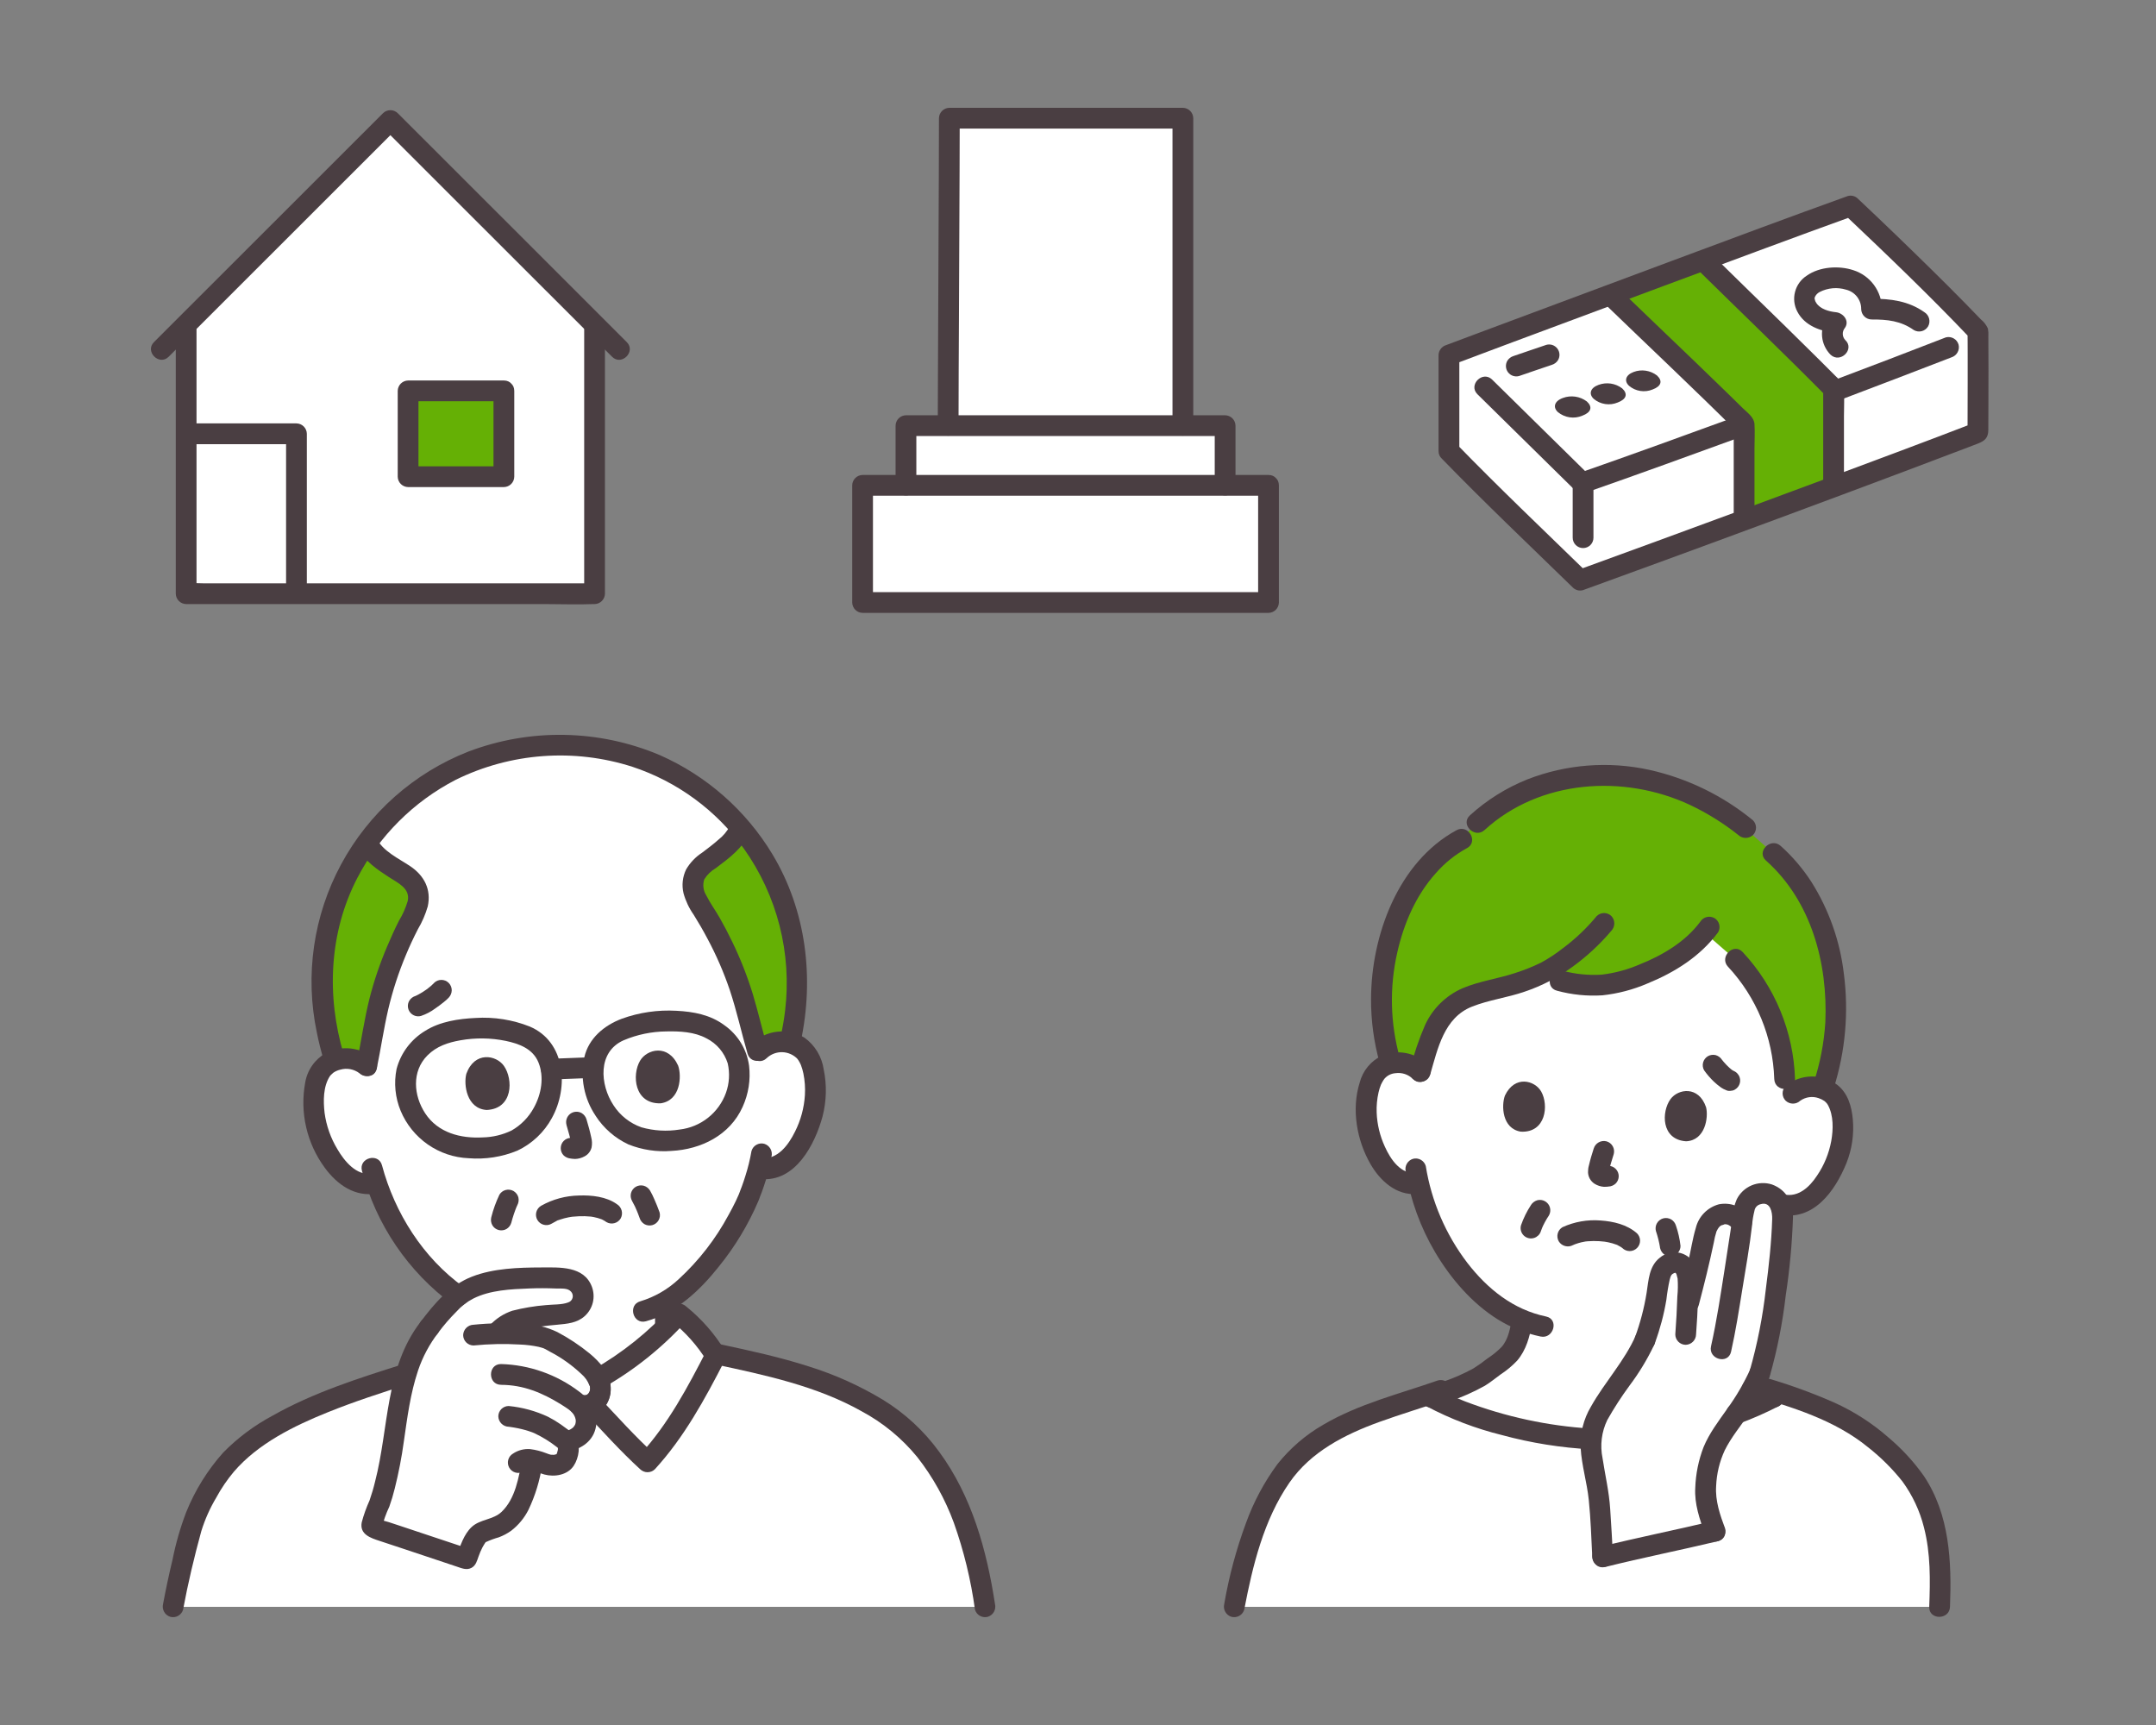 <svg width="100" height="80" viewBox="0 0 100 80" fill="none" xmlns="http://www.w3.org/2000/svg">
<rect x="0" y="0" width="100" height="80" fill="#808080" stroke="none"/>
<mask id="mask0_1592_29184" style="mask-type:alpha" maskUnits="userSpaceOnUse" x="0" y="0" width="100" height="80">
<rect width="100" height="80" fill="#D9D9D9"/>
</mask>
<g mask="url(#mask0_1592_29184)">
<path d="M45.688 74.52C45.397 72.607 44.956 70.729 44.041 69C43.619 68.196 43.099 67.448 42.494 66.771C41.875 66.107 41.152 65.549 40.353 65.119C38.189 63.86 35.647 63.316 33.228 62.796C32.343 64.52 31.41 66.308 30.033 67.799C29.361 67.19 27.197 64.877 27.112 64.779C27.002 64.651 26.985 64.326 27.172 64.236L26.305 64.266C26.498 64.343 26.504 64.669 26.403 64.804C26.325 64.908 24.328 67.365 23.7 68.02C22.238 66.644 21.189 64.946 20.195 63.305C15.877 64.629 13.76 65.403 11.817 66.743C10.467 67.673 9.652 68.894 8.942 70.646C8.543 72.076 8.252 73.329 8.031 74.52" fill="white"/>
<path d="M30.032 67.799C31.392 66.327 32.318 64.565 33.193 62.862C32.741 62.125 32.164 61.472 31.488 60.934C30.265 62.29 28.801 63.41 27.171 64.235C26.985 64.325 27.001 64.65 27.111 64.778C27.196 64.876 29.36 67.189 30.032 67.799Z" fill="white"/>
<path d="M36.463 42.223C37.062 44.163 37.134 46.228 36.671 48.205L36.637 48.359C36.804 48.394 36.962 48.463 37.101 48.561C37.24 48.659 37.358 48.784 37.447 48.929C37.877 49.612 37.909 50.901 37.669 51.708C37.499 52.28 37.219 53.155 36.486 53.803C36.324 53.948 36.135 54.058 35.928 54.126C35.722 54.194 35.505 54.218 35.289 54.198L35.172 54.183C35.073 54.572 34.948 54.955 34.799 55.328C34.525 56.17 32.953 59.132 30.865 60.368C30.865 60.388 30.865 60.401 30.865 60.401V61.58C29.78 62.653 28.534 63.549 27.171 64.234L26.304 64.265C24.62 63.555 23.082 62.54 21.767 61.272C21.767 61.272 21.767 60.863 21.767 60.428C20.979 59.948 20.268 59.35 19.661 58.655C18.675 57.553 17.925 56.262 17.458 54.861C17.231 54.918 16.994 54.922 16.765 54.874C16.536 54.826 16.321 54.727 16.136 54.583C15.356 53.993 15.008 53.142 14.795 52.586C14.494 51.799 14.427 50.512 14.803 49.799C14.953 49.507 15.211 49.286 15.523 49.183L15.474 49.02C15.13 47.913 14.95 46.762 14.939 45.603C14.921 43.929 15.288 42.273 16.012 40.764C16.736 39.255 17.798 37.933 19.116 36.9C20.944 35.446 23.198 34.631 25.533 34.578C27.865 34.451 30.175 35.091 32.109 36.399C34.183 37.786 35.72 39.842 36.463 42.223Z" fill="white"/>
<path d="M83.163 50.706C83.301 50.593 83.461 50.508 83.632 50.456C83.803 50.404 83.983 50.387 84.161 50.405C84.388 50.411 84.61 50.478 84.802 50.6C84.994 50.722 85.149 50.893 85.251 51.096C85.595 51.782 85.508 53.004 85.207 53.745C84.994 54.27 84.648 55.073 83.895 55.618C83.729 55.741 83.54 55.827 83.339 55.873C83.138 55.919 82.93 55.922 82.727 55.883L82.618 55.858C82.489 56.217 82.336 56.568 82.16 56.907C81.871 57.57 80.531 59.629 78.832 60.815C78.834 61.159 78.829 61.354 78.866 61.86C78.873 62.134 78.919 62.405 79.003 62.665C79.119 63 79.323 63.297 79.594 63.525C80.195 64.008 80.812 64.239 81.572 64.525L82.266 64.798C79.819 66.026 77.129 66.692 74.391 66.746C71.743 66.757 68.269 65.844 66.408 64.804L67.119 64.525C67.879 64.24 68.496 64.007 69.095 63.524C69.411 63.308 69.709 63.069 69.988 62.808C70.363 62.389 70.492 61.858 70.6 61.226C69.43 60.755 68.442 59.892 67.535 58.669C66.704 57.538 66.113 56.248 65.799 54.88C65.579 54.913 65.355 54.896 65.142 54.829C64.93 54.763 64.736 54.649 64.574 54.496C63.89 53.867 63.639 53.03 63.489 52.483C63.276 51.712 63.331 50.489 63.752 49.847C63.877 49.657 64.051 49.505 64.256 49.407C64.461 49.308 64.689 49.267 64.916 49.287C65.095 49.29 65.271 49.328 65.436 49.399C65.6 49.47 65.748 49.573 65.872 49.702C65.872 49.702 64.852 41.306 74.421 41.306C83.991 41.306 83.163 50.706 83.163 50.706Z" fill="white"/>
<path d="M67.205 20.918C67.205 19.715 67.205 18.064 67.205 16.468C67.205 16.468 81.396 11.2 85.835 9.555C87.801 11.483 90.079 13.708 91.741 15.366C91.741 16.522 91.741 19.126 91.741 20.056C87.257 21.784 78.058 25.174 73.293 26.903C71.373 25.034 67.366 21.083 67.205 20.918Z" fill="white"/>
<path d="M58.835 22.508V27.942H40.008V22.508H58.835Z" fill="white"/>
<path d="M56.826 19.739V22.508H42.023V19.739H56.826Z" fill="white"/>
<path d="M54.865 5.481V19.739H43.978C43.978 18.196 44.033 7.554 44.033 5.481H54.865Z" fill="white"/>
<path d="M89.964 74.52C89.981 74.109 89.99 73.702 89.999 73.305C89.996 70.132 88.947 68.487 87.549 67.287C86.252 66.011 84.673 65.281 82.602 64.619C80.071 65.963 77.259 66.692 74.394 66.747C71.649 66.758 68.02 65.777 66.216 64.692C63.529 65.587 60.902 66.243 59.325 68.617C58.726 69.588 58.252 70.629 57.912 71.717C57.661 72.623 57.433 73.543 57.248 74.52L89.964 74.52Z" fill="white"/>
<path d="M8.637 22.684V15.053L18.108 5.588L27.579 15.053V27.534H8.637V22.684Z" fill="white"/>
<path d="M82.572 55.847C82.493 55.696 82.375 55.569 82.229 55.481C82.083 55.392 81.916 55.345 81.746 55.344C81.128 55.404 80.943 55.803 80.872 56.177C80.844 56.324 80.812 56.547 80.792 56.726L80.779 56.71C80.686 56.58 80.562 56.475 80.419 56.404C80.275 56.332 80.117 56.297 79.957 56.301C79.489 56.344 79.186 56.697 79.075 57.252C78.906 58.103 78.561 59.53 78.262 60.644C78.279 60.259 78.289 59.9 78.3 59.466C78.304 59.272 78.268 59.078 78.195 58.898C78.163 58.816 78.112 58.743 78.046 58.684C77.98 58.625 77.901 58.583 77.816 58.56C77.673 58.54 77.528 58.564 77.4 58.627C77.271 58.691 77.164 58.792 77.094 58.917C76.978 59.183 76.907 59.466 76.885 59.755C76.781 60.573 76.585 61.376 76.299 62.15C75.721 63.514 74.05 65.257 73.842 66.368C73.725 66.987 73.827 67.49 73.909 68.038C73.993 68.591 74.168 69.19 74.195 69.886C74.255 70.802 74.297 71.47 74.337 72.206C76.079 71.825 77.818 71.427 79.553 71.011C79.268 70.256 79.06 69.509 79.114 69.006C79.124 68.002 79.458 67.028 80.067 66.229C80.286 65.924 80.486 65.648 80.672 65.377C80.914 65.032 81.135 64.672 81.334 64.301C81.435 64.111 81.528 63.913 81.619 63.699C82.218 61.756 82.584 58.437 82.669 56.705C82.711 56.416 82.677 56.12 82.572 55.847Z" fill="white"/>
<path d="M18.872 63.596C19.085 62.858 19.438 62.167 19.912 61.561C20.291 61.037 20.728 60.556 21.214 60.129C21.547 59.833 22.244 59.505 23.129 59.394C24.164 59.258 25.211 59.227 26.253 59.301C26.468 59.31 26.671 59.402 26.821 59.557C26.97 59.712 27.054 59.918 27.055 60.133C27.044 60.321 26.97 60.498 26.843 60.637C26.717 60.776 26.547 60.867 26.361 60.895C25.886 60.969 25.23 60.99 24.441 61.133C23.538 61.297 23.512 61.381 23.067 61.795L23.026 61.857C23.913 61.839 24.97 61.89 25.438 62.104C25.615 62.184 26.256 62.557 26.415 62.667C27.163 63.184 27.553 63.561 27.786 64.044C27.876 64.311 27.86 64.603 27.74 64.858C27.648 65.046 27.337 65.291 26.847 65.138C26.984 65.262 27.086 65.421 27.14 65.599C27.195 65.776 27.2 65.965 27.156 66.145C27.096 66.34 26.977 66.511 26.815 66.635C26.654 66.758 26.457 66.829 26.253 66.836C26.452 67.024 26.343 67.526 26.189 67.743C26.027 67.97 25.568 67.988 25.326 67.902C25.124 67.82 24.915 67.754 24.702 67.704C24.689 67.774 24.682 67.813 24.682 67.813C24.635 68.059 24.538 68.629 24.46 68.867C24.237 69.559 23.918 70.326 23.285 70.698C22.969 70.844 22.646 70.974 22.317 71.087C22.043 71.215 21.8 71.842 21.655 72.281C21.654 72.284 21.653 72.286 21.651 72.288C21.649 72.289 21.648 72.291 21.645 72.292C21.643 72.293 21.641 72.294 21.639 72.294C21.636 72.294 21.634 72.293 21.632 72.293C20.257 71.841 18.647 71.29 17.358 70.875C17.337 70.868 17.318 70.857 17.301 70.843C17.284 70.829 17.271 70.811 17.261 70.791C17.251 70.771 17.246 70.75 17.244 70.728C17.243 70.706 17.246 70.683 17.254 70.663C17.465 70.069 17.603 69.749 17.734 69.355C17.917 68.697 18.065 68.03 18.177 67.356C18.437 65.592 18.517 64.898 18.749 64.014C18.788 63.867 18.83 63.728 18.872 63.596Z" fill="white"/>
<path d="M81.886 46.478C81.517 45.753 81.045 45.085 80.487 44.493L79.067 43.256C78.184 44.301 76.861 44.971 75.653 45.381C74.078 45.916 73.039 45.713 71.391 45.213C71 45.385 70.587 45.529 70.229 45.646C69.424 45.908 68.507 45.996 67.76 46.393C67.154 46.748 66.686 47.297 66.434 47.952C66.268 48.341 65.986 49.305 65.872 49.7C65.748 49.571 65.6 49.468 65.435 49.397C65.271 49.326 65.095 49.288 64.916 49.286C64.778 49.282 64.64 49.295 64.505 49.325C64.186 48.229 64.044 47.088 64.085 45.947C64.292 42.301 65.986 39.89 67.802 38.916C69.507 36.815 72.396 35.687 75.357 36.008C77.222 36.206 79 36.904 80.5 38.03L82.248 39.57C83.953 41.072 85.207 43.621 85.152 47.104C85.126 48.255 84.92 49.396 84.541 50.484C84.418 50.443 84.29 50.417 84.16 50.406C83.982 50.388 83.802 50.405 83.631 50.457C83.46 50.508 83.3 50.593 83.162 50.707L82.805 51.012L82.772 50.042C82.742 48.804 82.439 47.587 81.886 46.478Z" fill="#65B005"/>
<path d="M79.274 12.354L79.021 12.105C77.614 12.628 76.152 13.168 74.717 13.698C76.775 15.687 78.936 17.72 80.896 19.668V24.118C82.279 23.608 83.686 23.086 85.045 22.581V18.032C83.214 16.18 81.204 14.25 79.274 12.354Z" fill="#65B005"/>
<path d="M23.375 18.128H18.932V22.108H23.375V18.128Z" fill="#65B005"/>
<path d="M16.662 49.211C16.443 49.117 16.204 49.077 15.966 49.095C15.816 49.104 15.667 49.134 15.524 49.182C15.149 48.025 14.953 46.818 14.94 45.602C14.913 43.258 15.645 40.967 17.028 39.072C17.285 39.721 18.346 40.278 18.874 40.647C19.592 41.15 19.498 41.856 19.133 42.534C18.552 43.614 18.086 44.751 17.739 45.927C17.4 47.079 17.253 48.266 17.009 49.431C16.906 49.34 16.789 49.266 16.662 49.211Z" fill="#65B005"/>
<path d="M35.446 48.546C35.336 48.617 35.238 48.705 35.154 48.805C34.81 47.642 34.572 46.444 34.136 45.299C33.701 44.153 33.148 43.055 32.486 42.023C32.07 41.374 31.922 40.678 32.6 40.121C33.115 39.699 34.181 39.033 34.338 38.343C35.649 39.849 36.708 41.935 36.937 44.758C37.027 45.967 36.927 47.182 36.64 48.36C36.507 48.33 36.37 48.315 36.234 48.317C35.955 48.317 35.681 48.397 35.446 48.546Z" fill="#65B005"/>
<path d="M72.486 18.458C72.088 18.604 72.019 18.893 72.261 19.114C72.416 19.241 72.603 19.324 72.802 19.354C73 19.383 73.203 19.358 73.388 19.28C73.806 19.124 73.878 18.872 73.601 18.618C73.444 18.5 73.259 18.423 73.064 18.395C72.869 18.367 72.67 18.388 72.486 18.458Z" fill="#4A3E42"/>
<path d="M74.141 17.85C73.75 17.993 73.683 18.28 73.922 18.499C74.074 18.626 74.258 18.709 74.453 18.738C74.649 18.768 74.849 18.743 75.031 18.667C75.443 18.514 75.513 18.264 75.24 18.012C75.085 17.894 74.904 17.818 74.712 17.789C74.519 17.761 74.323 17.782 74.141 17.85Z" fill="#4A3E42"/>
<path d="M75.774 17.25C75.389 17.392 75.323 17.676 75.559 17.893C75.708 18.019 75.889 18.102 76.082 18.131C76.275 18.161 76.472 18.137 76.652 18.063C77.057 17.912 77.126 17.665 76.856 17.414C76.704 17.297 76.525 17.221 76.336 17.192C76.147 17.163 75.953 17.183 75.774 17.25Z" fill="#4A3E42"/>
<path d="M85.588 15.771C85.516 15.695 85.474 15.595 85.472 15.491C85.469 15.386 85.505 15.284 85.573 15.204C85.799 14.873 85.487 14.514 85.157 14.48C84.836 14.447 84.427 14.337 84.242 14.048C84.225 14.022 84.209 13.994 84.196 13.966C84.19 13.952 84.161 13.828 84.166 13.871C84.162 13.837 84.167 13.803 84.179 13.772C84.224 13.675 84.3 13.595 84.394 13.545C84.776 13.348 85.219 13.309 85.629 13.435C85.83 13.485 86.008 13.601 86.135 13.764C86.261 13.928 86.329 14.129 86.326 14.336C86.329 14.463 86.38 14.584 86.47 14.674C86.56 14.764 86.681 14.815 86.808 14.817C87.535 14.813 88.163 14.878 88.771 15.309C88.882 15.373 89.013 15.39 89.136 15.358C89.259 15.325 89.365 15.246 89.43 15.136C89.492 15.026 89.508 14.895 89.476 14.773C89.444 14.65 89.365 14.544 89.257 14.478C88.52 13.957 87.689 13.85 86.808 13.855L87.29 14.336C87.288 13.933 87.158 13.54 86.918 13.215C86.679 12.89 86.342 12.65 85.957 12.529C85.285 12.307 84.393 12.367 83.805 12.782C83.535 12.955 83.34 13.222 83.259 13.532C83.177 13.841 83.215 14.17 83.365 14.453C83.708 15.116 84.461 15.37 85.157 15.443L84.741 14.718C84.564 14.982 84.483 15.299 84.513 15.615C84.544 15.931 84.683 16.227 84.907 16.452C85.361 16.873 86.043 16.194 85.588 15.771Z" fill="#4A3E42"/>
<path d="M71.723 15.993C71.216 16.168 70.707 16.334 70.201 16.511C70.082 16.547 69.979 16.626 69.913 16.732C69.865 16.814 69.843 16.91 69.849 17.005C69.855 17.101 69.889 17.192 69.948 17.268C70.006 17.344 70.086 17.401 70.176 17.431C70.267 17.461 70.365 17.464 70.457 17.439C70.963 17.26 71.472 17.095 71.979 16.92C72.098 16.884 72.201 16.806 72.266 16.7C72.315 16.617 72.337 16.522 72.331 16.426C72.325 16.331 72.291 16.239 72.232 16.163C72.174 16.088 72.094 16.031 72.004 16C71.913 15.97 71.815 15.967 71.723 15.993Z" fill="#4A3E42"/>
<path d="M68.528 18.285L73.051 22.735C73.111 22.795 73.186 22.838 73.268 22.86C73.351 22.882 73.437 22.881 73.519 22.858C75.972 22.001 78.414 21.114 80.854 20.224C80.976 20.187 81.078 20.105 81.141 19.995C81.204 19.885 81.221 19.755 81.191 19.632C81.156 19.509 81.074 19.406 80.963 19.343C80.853 19.28 80.722 19.263 80.598 19.296C78.158 20.186 75.716 21.073 73.263 21.93L73.732 22.054L69.209 17.605C68.768 17.17 68.086 17.85 68.528 18.285Z" fill="#4A3E42"/>
<path d="M78.72 12.484C80.715 14.447 82.736 16.382 84.704 18.372L84.564 18.031V22.542C84.564 23.161 85.527 23.162 85.527 22.542V19.291C85.527 18.876 85.551 18.453 85.527 18.038C85.511 17.764 85.302 17.607 85.123 17.426C84.856 17.158 84.589 16.891 84.32 16.624C83.831 16.138 83.34 15.654 82.846 15.171C81.699 14.048 80.546 12.93 79.401 11.803C78.959 11.368 78.277 12.048 78.72 12.483V12.484Z" fill="#4A3E42"/>
<path d="M74.425 14.087C76.468 16.06 78.538 18.006 80.554 20.008L80.414 19.667V24.044C80.414 24.663 81.377 24.664 81.377 24.044V20.817C81.377 20.436 81.4 20.048 81.377 19.669C81.357 19.348 81.047 19.14 80.835 18.931C80.576 18.675 80.315 18.42 80.054 18.166C79.558 17.682 79.06 17.2 78.56 16.721C77.409 15.615 76.254 14.515 75.106 13.406C74.66 12.975 73.978 13.655 74.425 14.087H74.425Z" fill="#4A3E42"/>
<path d="M90.251 15.647C88.516 16.322 86.777 16.986 85.034 17.642C84.913 17.678 84.811 17.76 84.748 17.871C84.686 17.981 84.668 18.111 84.698 18.234C84.733 18.356 84.814 18.46 84.925 18.523C85.036 18.586 85.167 18.602 85.29 18.57C87.032 17.911 88.771 17.246 90.507 16.575C90.628 16.538 90.73 16.456 90.793 16.346C90.856 16.236 90.874 16.106 90.843 15.983C90.808 15.86 90.727 15.756 90.616 15.694C90.505 15.631 90.374 15.614 90.251 15.647Z" fill="#4A3E42"/>
<path d="M67.687 20.917C67.687 19.433 67.687 17.95 67.687 16.467L67.333 16.931C69.015 16.293 70.702 15.67 72.388 15.041C75.546 13.862 78.707 12.687 81.869 11.516C83.232 11.013 84.595 10.51 85.962 10.018L85.494 9.894C87.5 11.792 89.497 13.704 91.4 15.706L91.276 15.493C91.248 15.426 91.265 15.383 91.26 15.483C91.258 15.524 91.26 15.567 91.261 15.608C91.261 15.689 91.262 15.77 91.263 15.851C91.264 16.044 91.265 16.238 91.265 16.431C91.267 16.879 91.267 17.328 91.265 17.776C91.266 18.536 91.263 19.297 91.259 20.057L91.324 19.814V19.816L91.612 19.595C89.337 20.471 87.053 21.323 84.768 22.173C82.129 23.155 79.487 24.131 76.843 25.099C75.617 25.548 74.39 25.996 73.163 26.442L73.631 26.566C71.592 24.581 69.527 22.62 67.545 20.579C67.113 20.133 66.432 20.814 66.864 21.259C68.846 23.301 70.911 25.262 72.95 27.246C73.01 27.307 73.085 27.35 73.168 27.372C73.25 27.394 73.337 27.393 73.419 27.37C77.442 25.91 81.46 24.431 85.47 22.935C87.365 22.229 89.256 21.517 91.145 20.799L91.728 20.576C92.062 20.447 92.22 20.307 92.222 19.936C92.225 19.504 92.226 19.072 92.227 18.64C92.23 17.63 92.232 16.619 92.224 15.608C92.233 15.485 92.226 15.36 92.204 15.238C92.13 15.071 92.016 14.923 91.873 14.809C91.635 14.561 91.396 14.314 91.155 14.069C90.632 13.537 90.105 13.01 89.572 12.487C88.451 11.384 87.319 10.293 86.174 9.215C86.114 9.154 86.039 9.111 85.957 9.089C85.874 9.067 85.788 9.068 85.706 9.091C82.959 10.078 80.225 11.101 77.49 12.118C74.621 13.185 71.753 14.254 68.887 15.326C68.283 15.552 67.679 15.776 67.076 16.004C66.976 16.035 66.888 16.096 66.825 16.179C66.761 16.262 66.725 16.364 66.723 16.468C66.723 17.952 66.723 19.435 66.723 20.918C66.724 21.536 67.687 21.537 67.687 20.917Z" fill="#4A3E42"/>
<path d="M72.945 22.491V24.937C72.945 25.065 72.996 25.187 73.086 25.277C73.177 25.367 73.299 25.418 73.427 25.418C73.555 25.418 73.677 25.367 73.767 25.277C73.858 25.187 73.908 25.065 73.908 24.937V22.491C73.908 22.363 73.858 22.241 73.767 22.151C73.677 22.061 73.555 22.01 73.427 22.01C73.299 22.01 73.177 22.061 73.086 22.151C72.996 22.241 72.945 22.363 72.945 22.491Z" fill="#4A3E42"/>
<path d="M44.459 19.74C44.459 18.102 44.471 16.463 44.478 14.825C44.488 12.516 44.498 10.206 44.508 7.897C44.51 7.092 44.513 6.286 44.514 5.481L44.033 5.962H54.864L54.383 5.481V19.74C54.383 20.359 55.346 20.36 55.346 19.74V5.481C55.344 5.354 55.292 5.233 55.203 5.143C55.113 5.053 54.991 5.002 54.864 5H44.033C43.906 5.002 43.784 5.053 43.694 5.143C43.604 5.233 43.553 5.354 43.551 5.481C43.551 7.246 43.54 9.01 43.533 10.774C43.523 13.048 43.513 15.322 43.503 17.597C43.5 18.311 43.496 19.026 43.496 19.74C43.496 20.36 44.459 20.361 44.459 19.74V19.74Z" fill="#4A3E42"/>
<path d="M42.502 22.509V19.74L42.021 20.221H56.824L56.342 19.74V22.509C56.342 23.128 57.305 23.13 57.305 22.509V19.74C57.303 19.613 57.252 19.492 57.162 19.402C57.072 19.312 56.951 19.261 56.824 19.259H42.021C41.893 19.261 41.772 19.312 41.682 19.402C41.592 19.492 41.541 19.613 41.539 19.74V22.509C41.539 23.128 42.502 23.13 42.502 22.509Z" fill="#4A3E42"/>
<path d="M58.837 22.027H40.009C39.882 22.029 39.76 22.08 39.67 22.17C39.58 22.26 39.529 22.381 39.527 22.509V27.942C39.529 28.069 39.581 28.19 39.67 28.28C39.76 28.37 39.882 28.421 40.009 28.423H58.837C58.964 28.421 59.085 28.37 59.175 28.28C59.265 28.19 59.316 28.069 59.318 27.942V22.509C59.318 21.889 58.355 21.888 58.355 22.509V27.942L58.837 27.461H40.009L40.49 27.942V22.509L40.009 22.99H58.837C59.456 22.99 59.458 22.027 58.837 22.027Z" fill="#4A3E42"/>
<path d="M8.153 15.281V27.533C8.155 27.66 8.206 27.782 8.296 27.872C8.386 27.962 8.507 28.013 8.634 28.015H25.238C26.004 28.015 26.777 28.045 27.543 28.015C27.555 28.015 27.566 28.015 27.577 28.015C27.704 28.013 27.826 27.962 27.916 27.872C28.006 27.782 28.057 27.66 28.059 27.533V15.281C28.059 14.662 27.096 14.661 27.096 15.281V27.533L27.577 27.052H9.407C9.165 27.052 8.91 27.029 8.668 27.052C8.657 27.052 8.645 27.052 8.634 27.052L9.115 27.533V15.281C9.115 14.662 8.152 14.661 8.152 15.281H8.153Z" fill="#4A3E42"/>
<path d="M70.135 61.097C70.053 61.57 69.972 62.098 69.647 62.468C69.454 62.664 69.24 62.838 69.009 62.989C68.79 63.162 68.563 63.323 68.327 63.471C67.893 63.706 67.441 63.906 66.974 64.067C66.848 64.116 66.723 64.166 66.598 64.215L66.391 64.295C66.297 64.333 66.214 64.322 66.406 64.322C65.787 64.322 65.786 65.284 66.406 65.284C66.55 65.267 66.688 65.224 66.816 65.157C66.956 65.102 67.096 65.046 67.237 64.992C67.802 64.8 68.348 64.558 68.87 64.268C69.129 64.11 69.361 63.917 69.606 63.739C69.885 63.557 70.141 63.343 70.37 63.101C70.793 62.604 70.956 61.982 71.065 61.352C71.095 61.229 71.077 61.099 71.015 60.989C70.952 60.879 70.85 60.797 70.728 60.76C70.605 60.727 70.474 60.744 70.364 60.807C70.253 60.87 70.171 60.974 70.136 61.096L70.135 61.097Z" fill="#4A3E42"/>
<path d="M81.143 64.876C81.441 64.986 81.737 65.104 82.033 65.221C82.106 65.256 82.185 65.276 82.266 65.278C82.393 65.277 82.515 65.227 82.607 65.138C82.674 65.071 82.72 64.985 82.739 64.891C82.758 64.798 82.748 64.701 82.712 64.613C82.675 64.525 82.613 64.45 82.534 64.397C82.454 64.344 82.361 64.316 82.266 64.316H82.264L82.392 64.333L81.721 64.069C81.615 64.027 81.506 63.989 81.399 63.949C81.337 63.932 81.272 63.927 81.208 63.936C81.144 63.944 81.083 63.965 81.028 63.997C80.917 64.062 80.837 64.167 80.805 64.29C80.772 64.414 80.79 64.545 80.855 64.655C80.923 64.76 81.024 64.838 81.143 64.876V64.876Z" fill="#4A3E42"/>
<path d="M66.214 49.361C65.939 49.092 65.592 48.91 65.214 48.839C64.836 48.767 64.446 48.809 64.092 48.96C63.84 49.08 63.617 49.255 63.439 49.471C63.262 49.687 63.134 49.939 63.065 50.21C62.676 51.443 62.929 52.886 63.57 53.993C64.014 54.762 64.759 55.444 65.706 55.374C65.832 55.371 65.953 55.319 66.043 55.23C66.132 55.14 66.184 55.02 66.187 54.893C66.186 54.766 66.135 54.644 66.045 54.554C65.955 54.464 65.833 54.413 65.706 54.412C64.971 54.466 64.504 53.78 64.234 53.182C64.004 52.684 63.874 52.146 63.853 51.598C63.841 51.285 63.87 50.972 63.939 50.667C63.966 50.543 64.004 50.421 64.052 50.303C64.087 50.23 64.126 50.158 64.17 50.089C64.181 50.071 64.251 49.987 64.181 50.069C64.245 49.983 64.327 49.912 64.421 49.86C64.515 49.809 64.619 49.778 64.726 49.771C64.872 49.75 65.021 49.764 65.161 49.81C65.302 49.857 65.429 49.936 65.534 50.04C65.971 50.481 66.652 49.8 66.215 49.36L66.214 49.361Z" fill="#4A3E42"/>
<path d="M83.502 51.046C83.624 50.961 83.764 50.906 83.911 50.885C84.058 50.864 84.207 50.879 84.348 50.927C84.446 50.959 84.539 51.005 84.624 51.064C84.669 51.101 84.709 51.143 84.746 51.188C84.768 51.214 84.766 51.211 84.739 51.178C84.754 51.2 84.769 51.223 84.783 51.246C85.05 51.732 85.033 52.382 84.938 52.914C84.832 53.49 84.608 54.038 84.278 54.522C83.933 55.047 83.416 55.537 82.746 55.395C82.623 55.364 82.493 55.382 82.383 55.445C82.273 55.507 82.191 55.61 82.154 55.73L82.132 55.791C82.099 55.914 82.116 56.045 82.179 56.155C82.242 56.266 82.345 56.348 82.468 56.383C82.591 56.414 82.721 56.396 82.832 56.334C82.942 56.271 83.024 56.168 83.06 56.047L83.082 55.986L82.49 56.322C84.098 56.666 85.103 55.26 85.64 53.947C85.898 53.301 86 52.603 85.938 51.911C85.883 51.308 85.71 50.699 85.216 50.311C84.868 50.051 84.443 49.914 84.009 49.924C83.575 49.934 83.156 50.09 82.821 50.365C82.732 50.456 82.681 50.578 82.681 50.706C82.681 50.833 82.732 50.955 82.821 51.046C82.913 51.133 83.035 51.182 83.162 51.182C83.288 51.182 83.41 51.133 83.502 51.046Z" fill="#4A3E42"/>
<path d="M65.204 54.334C65.422 55.652 65.883 56.919 66.562 58.07C67.284 59.288 68.261 60.434 69.471 61.19C70.081 61.569 70.754 61.838 71.457 61.984C72.062 62.11 72.32 61.182 71.713 61.056C70.186 60.738 68.992 59.776 68.054 58.562C67.053 57.249 66.392 55.708 66.131 54.078C66.096 53.956 66.014 53.852 65.904 53.789C65.793 53.726 65.662 53.709 65.539 53.742C65.417 53.779 65.314 53.86 65.252 53.971C65.189 54.081 65.171 54.211 65.202 54.334H65.204Z" fill="#4A3E42"/>
<path d="M72.958 57.745C72.988 57.732 73.019 57.72 73.047 57.705C73.096 57.681 72.927 57.752 72.999 57.725C73.021 57.717 73.042 57.708 73.064 57.7C73.156 57.666 73.251 57.637 73.347 57.614C73.409 57.6 73.471 57.589 73.534 57.577C73.626 57.56 73.477 57.581 73.541 57.576C73.575 57.573 73.61 57.569 73.644 57.566C73.823 57.552 74.003 57.551 74.182 57.562C74.267 57.567 74.352 57.574 74.436 57.585C74.343 57.573 74.486 57.594 74.492 57.595C74.527 57.601 74.562 57.608 74.598 57.615C74.725 57.641 74.85 57.677 74.972 57.723C74.987 57.728 75.002 57.734 75.017 57.74C75.051 57.754 75.037 57.748 74.972 57.721C74.985 57.718 75.024 57.746 75.036 57.752C75.078 57.772 75.119 57.795 75.159 57.819C75.19 57.838 75.219 57.859 75.249 57.879C75.315 57.919 75.161 57.798 75.21 57.849C75.221 57.86 75.235 57.869 75.247 57.88C75.338 57.97 75.46 58.021 75.588 58.021C75.716 58.021 75.838 57.97 75.929 57.879C76.019 57.789 76.07 57.666 76.07 57.539C76.07 57.411 76.019 57.289 75.928 57.198C75.462 56.789 74.84 56.645 74.235 56.602C73.63 56.554 73.024 56.661 72.472 56.913C72.362 56.978 72.282 57.083 72.25 57.206C72.218 57.33 72.236 57.461 72.299 57.571C72.366 57.679 72.472 57.756 72.594 57.788C72.717 57.821 72.847 57.805 72.958 57.744V57.745Z" fill="#4A3E42"/>
<path d="M73.92 53.265C73.836 53.523 73.758 53.784 73.698 54.048C73.668 54.151 73.655 54.258 73.656 54.364C73.659 54.471 73.689 54.576 73.741 54.669C73.794 54.762 73.868 54.841 73.959 54.899C74.091 54.982 74.242 55.031 74.397 55.041C74.494 55.043 74.59 55.035 74.684 55.016L74.556 55.033C74.57 55.031 74.584 55.029 74.598 55.029C74.725 55.026 74.847 54.975 74.939 54.888C75.029 54.798 75.08 54.675 75.08 54.548C75.08 54.42 75.029 54.298 74.939 54.208C74.895 54.163 74.841 54.127 74.783 54.103C74.724 54.079 74.662 54.067 74.598 54.067C74.53 54.072 74.463 54.084 74.395 54.093L74.523 54.076C74.481 54.082 74.439 54.083 74.397 54.08L74.525 54.097C74.489 54.092 74.453 54.082 74.418 54.068L74.533 54.117C74.498 54.102 74.464 54.083 74.433 54.06L74.531 54.136C74.523 54.13 74.516 54.123 74.51 54.116L74.586 54.213C74.578 54.202 74.571 54.19 74.566 54.178L74.614 54.293C74.61 54.28 74.606 54.266 74.604 54.253L74.621 54.381C74.617 54.345 74.617 54.309 74.623 54.274L74.605 54.402C74.634 54.248 74.672 54.097 74.719 53.948C74.759 53.805 74.803 53.663 74.849 53.522C74.881 53.399 74.865 53.268 74.802 53.158C74.739 53.047 74.635 52.965 74.512 52.931C74.389 52.9 74.259 52.917 74.148 52.98C74.038 53.042 73.956 53.145 73.92 53.267L73.92 53.265Z" fill="#4A3E42"/>
<path d="M69.802 50.809C69.632 51.266 69.663 52.341 70.539 52.483C71.705 52.543 71.842 51.254 71.485 50.623C71.193 50.107 70.261 49.845 69.802 50.809Z" fill="#4A3E42"/>
<path d="M79.132 51.352C79.249 51.825 79.092 52.889 78.206 52.929C77.043 52.854 77.055 51.557 77.483 50.972C77.833 50.493 78.788 50.34 79.132 51.352Z" fill="#4A3E42"/>
<path d="M67.557 38.502C64.843 39.976 63.603 43.386 63.592 46.323C63.587 47.329 63.722 48.331 63.993 49.299C64.162 49.894 65.091 49.641 64.922 49.043C64.482 47.459 64.442 45.79 64.806 44.186C65.106 42.843 65.671 41.522 66.601 40.49C67.009 40.022 67.498 39.63 68.043 39.333C68.588 39.037 68.103 38.206 67.557 38.502H67.557Z" fill="#4A3E42"/>
<path d="M81.307 38.044C79.912 36.898 78.266 36.097 76.502 35.704C74.615 35.29 72.648 35.443 70.848 36.143C69.865 36.536 68.96 37.102 68.177 37.814C67.719 38.233 68.401 38.912 68.858 38.494C71.417 36.153 75.317 35.894 78.388 37.331C79.186 37.709 79.937 38.176 80.627 38.725C80.719 38.812 80.841 38.86 80.967 38.86C81.094 38.86 81.216 38.812 81.308 38.725C81.397 38.635 81.448 38.513 81.448 38.385C81.448 38.258 81.397 38.136 81.308 38.045L81.307 38.044Z" fill="#4A3E42"/>
<path d="M85.052 50.469C85.594 48.755 85.755 46.942 85.522 45.158C85.344 43.644 84.829 42.189 84.016 40.898C83.617 40.281 83.137 39.72 82.59 39.229C82.128 38.819 81.445 39.497 81.909 39.91C84.013 41.779 84.783 44.675 84.663 47.41C84.603 48.364 84.422 49.306 84.123 50.214C83.941 50.807 84.87 51.061 85.052 50.469Z" fill="#4A3E42"/>
<path d="M80.149 44.834C81.47 46.253 82.232 48.103 82.294 50.041C82.317 50.659 83.28 50.662 83.257 50.041C83.188 47.85 82.325 45.757 80.829 44.153C80.408 43.698 79.727 44.38 80.148 44.834H80.149Z" fill="#4A3E42"/>
<path d="M78.859 42.75C78.179 43.667 77.128 44.294 76.082 44.713C75.51 44.964 74.903 45.129 74.282 45.202C73.675 45.239 73.066 45.177 72.479 45.02C71.877 44.873 71.62 45.801 72.223 45.948C72.906 46.133 73.615 46.205 74.322 46.16C75.041 46.083 75.744 45.898 76.408 45.613C77.685 45.092 78.86 44.355 79.691 43.235C79.755 43.125 79.772 42.994 79.74 42.871C79.708 42.748 79.628 42.642 79.519 42.577C79.407 42.516 79.277 42.499 79.154 42.531C79.032 42.563 78.926 42.642 78.86 42.75H78.859Z" fill="#4A3E42"/>
<path d="M74.059 42.484C73.6 43.04 73.075 43.54 72.496 43.971C72.174 44.225 71.831 44.451 71.471 44.647C71.098 44.829 70.714 44.984 70.319 45.111C69.498 45.389 68.624 45.495 67.825 45.836C67.062 46.173 66.448 46.777 66.099 47.534C65.813 48.194 65.582 48.876 65.408 49.574C65.235 50.17 66.164 50.424 66.337 49.83C66.686 48.629 66.977 47.198 68.275 46.684C69.064 46.371 69.924 46.267 70.726 45.987C71.511 45.723 72.25 45.339 72.918 44.85C73.592 44.365 74.204 43.799 74.74 43.164C74.827 43.072 74.875 42.95 74.875 42.824C74.875 42.697 74.827 42.576 74.74 42.484C74.649 42.394 74.527 42.344 74.399 42.344C74.272 42.344 74.15 42.394 74.059 42.484H74.059Z" fill="#4A3E42"/>
<path d="M79.043 49.641C79.176 49.828 79.326 50.002 79.491 50.161C79.587 50.252 79.689 50.336 79.796 50.414C79.89 50.482 79.994 50.536 80.103 50.576C80.165 50.596 80.232 50.599 80.295 50.585C80.359 50.582 80.421 50.562 80.474 50.528C80.529 50.496 80.577 50.453 80.615 50.403C80.653 50.353 80.681 50.295 80.697 50.234C80.713 50.173 80.717 50.109 80.708 50.047C80.7 49.984 80.679 49.924 80.647 49.869L80.572 49.772C80.513 49.713 80.439 49.67 80.359 49.648L80.345 49.642L80.46 49.691C80.388 49.657 80.319 49.615 80.257 49.564L80.354 49.639C80.162 49.486 79.989 49.309 79.84 49.113L79.915 49.211C79.901 49.192 79.888 49.174 79.874 49.156C79.807 49.051 79.705 48.973 79.586 48.935C79.461 48.902 79.328 48.919 79.215 48.983C79.107 49.047 79.028 49.15 78.995 49.271C78.977 49.333 78.972 49.398 78.981 49.461C78.989 49.525 79.01 49.587 79.043 49.642L79.043 49.641Z" fill="#4A3E42"/>
<path d="M71.009 55.887C70.817 56.18 70.662 56.495 70.547 56.826C70.521 56.918 70.524 57.016 70.554 57.107C70.585 57.198 70.641 57.277 70.717 57.336C70.793 57.394 70.885 57.428 70.98 57.434C71.076 57.44 71.171 57.418 71.254 57.369L71.351 57.294C71.41 57.235 71.453 57.162 71.475 57.082C71.5 57.012 71.527 56.942 71.555 56.873L71.507 56.988C71.598 56.773 71.71 56.567 71.84 56.373C71.888 56.29 71.911 56.195 71.905 56.099C71.899 56.004 71.865 55.912 71.806 55.836C71.748 55.761 71.668 55.704 71.577 55.673C71.487 55.643 71.389 55.64 71.296 55.666C71.177 55.703 71.076 55.781 71.008 55.886L71.009 55.887Z" fill="#4A3E42"/>
<path d="M76.807 57.096C76.891 57.346 76.955 57.602 76.997 57.862L76.979 57.734C76.981 57.75 76.983 57.765 76.984 57.781C76.989 57.907 77.039 58.028 77.125 58.122C77.215 58.212 77.337 58.263 77.465 58.263C77.593 58.263 77.715 58.212 77.806 58.122C77.851 58.077 77.886 58.024 77.91 57.965C77.935 57.907 77.947 57.844 77.946 57.781C77.91 57.461 77.839 57.145 77.734 56.84C77.699 56.721 77.62 56.618 77.514 56.553C77.401 56.489 77.268 56.471 77.143 56.504C77.082 56.521 77.025 56.55 76.975 56.589C76.925 56.627 76.883 56.676 76.852 56.731C76.821 56.786 76.8 56.846 76.793 56.909C76.785 56.972 76.79 57.035 76.806 57.096H76.807Z" fill="#4A3E42"/>
<path d="M57.711 74.647C58.098 72.618 58.614 70.486 59.806 68.761C60.795 67.328 62.373 66.527 63.969 65.948C64.956 65.591 65.964 65.292 66.955 64.946C67.076 64.909 67.179 64.827 67.241 64.717C67.304 64.607 67.322 64.477 67.291 64.354C67.256 64.232 67.174 64.128 67.064 64.065C66.953 64.002 66.822 63.986 66.699 64.018C64.909 64.643 63.021 65.106 61.374 66.075C60.56 66.543 59.841 67.161 59.255 67.896C58.638 68.731 58.146 69.652 57.793 70.629C57.341 71.849 57.003 73.109 56.782 74.391C56.752 74.514 56.769 74.644 56.832 74.754C56.895 74.865 56.997 74.947 57.118 74.983C57.242 75.016 57.373 74.999 57.483 74.936C57.594 74.873 57.676 74.77 57.711 74.647L57.711 74.647Z" fill="#4A3E42"/>
<path d="M82.032 64.378L82.023 64.382L82.266 64.316C82.056 64.354 81.856 64.435 81.679 64.555C81.541 64.621 81.403 64.686 81.263 64.749C81.186 64.783 81.108 64.817 81.031 64.849C80.928 64.894 81.133 64.807 81.028 64.85C80.988 64.867 80.948 64.884 80.908 64.9C80.745 64.967 80.581 65.031 80.416 65.092C80.297 65.129 80.195 65.207 80.128 65.313C80.08 65.395 80.057 65.49 80.064 65.586C80.07 65.681 80.104 65.773 80.162 65.849C80.221 65.925 80.3 65.981 80.391 66.012C80.482 66.042 80.58 66.045 80.672 66.019C81.3 65.788 81.912 65.518 82.507 65.211L82.263 65.277C82.353 65.276 82.44 65.252 82.517 65.207C82.626 65.142 82.706 65.037 82.738 64.913C82.771 64.79 82.753 64.659 82.689 64.549C82.623 64.441 82.517 64.363 82.395 64.331C82.272 64.298 82.141 64.315 82.031 64.376L82.032 64.378Z" fill="#4A3E42"/>
<path d="M73.795 66.253C71.796 66.131 69.826 65.706 67.955 64.993C67.707 64.897 67.462 64.793 67.221 64.68C66.984 64.568 66.672 64.322 66.407 64.322L66.651 64.388C66.612 64.367 66.573 64.344 66.534 64.322C65.996 64.012 65.511 64.843 66.048 65.153C66.155 65.228 66.279 65.274 66.409 65.285L66.166 65.219C67.272 65.806 68.447 66.254 69.663 66.554C71.013 66.921 72.398 67.142 73.796 67.216C74.415 67.244 74.414 66.282 73.796 66.253H73.795Z" fill="#4A3E42"/>
<path d="M37.136 48.333C37.775 45.371 37.401 42.23 35.823 39.612C34.598 37.584 32.779 35.983 30.612 35.023C27.782 33.825 24.597 33.765 21.724 34.856C19.2 35.847 17.108 37.699 15.822 40.084C14.535 42.47 14.136 45.234 14.696 47.885C14.78 48.312 14.887 48.732 15.011 49.148C15.187 49.741 16.117 49.489 15.94 48.893C15.137 46.195 15.262 43.251 16.569 40.726C17.584 38.77 19.18 37.176 21.139 36.164C23.686 34.91 26.622 34.694 29.326 35.559C31.409 36.247 33.22 37.576 34.501 39.354C36.052 41.536 36.734 44.218 36.414 46.875C36.367 47.279 36.294 47.68 36.209 48.078C36.078 48.682 37.007 48.94 37.137 48.334L37.136 48.333Z" fill="#4A3E42"/>
<path d="M16.629 39.357C16.911 39.939 17.513 40.334 18.038 40.677C18.46 40.952 19.032 41.197 18.912 41.782C18.818 42.105 18.681 42.413 18.505 42.699C18.307 43.092 18.126 43.492 17.955 43.898C17.621 44.681 17.347 45.49 17.136 46.316C16.891 47.301 16.751 48.309 16.545 49.303C16.419 49.907 17.347 50.165 17.474 49.559C17.664 48.644 17.797 47.717 18.008 46.807C18.212 45.944 18.487 45.099 18.831 44.281C18.997 43.881 19.181 43.489 19.378 43.103C19.577 42.769 19.732 42.411 19.84 42.038C20.012 41.252 19.679 40.61 19.028 40.172C18.493 39.812 17.754 39.478 17.459 38.871C17.394 38.761 17.288 38.682 17.165 38.65C17.042 38.617 16.911 38.635 16.8 38.698C16.692 38.764 16.614 38.87 16.582 38.992C16.549 39.115 16.566 39.246 16.628 39.356L16.629 39.357Z" fill="#4A3E42"/>
<path d="M33.845 38.323C33.716 38.564 33.537 38.775 33.321 38.943C33.081 39.159 32.82 39.35 32.564 39.545C32.261 39.742 32.009 40.006 31.826 40.318C31.658 40.662 31.614 41.053 31.703 41.426C31.801 41.782 31.96 42.118 32.172 42.419C32.4 42.783 32.614 43.154 32.814 43.533C33.224 44.297 33.57 45.094 33.849 45.916C34.171 46.884 34.389 47.883 34.672 48.863C34.843 49.457 35.773 49.204 35.6 48.607C35.36 47.778 35.168 46.936 34.919 46.11C34.662 45.271 34.34 44.452 33.956 43.663C33.777 43.29 33.585 42.924 33.38 42.565C33.179 42.213 32.934 41.88 32.754 41.517C32.686 41.409 32.643 41.286 32.628 41.159C32.612 41.032 32.625 40.903 32.665 40.782C32.799 40.566 32.984 40.387 33.204 40.259C33.818 39.795 34.482 39.319 34.773 38.578C34.806 38.455 34.789 38.324 34.726 38.214C34.663 38.103 34.559 38.021 34.437 37.987C34.314 37.956 34.184 37.973 34.073 38.036C33.963 38.099 33.881 38.201 33.844 38.323L33.845 38.323Z" fill="#4A3E42"/>
<path d="M17.35 49.091C17.042 48.832 16.665 48.671 16.265 48.626C15.865 48.582 15.462 48.657 15.104 48.841C14.854 48.985 14.639 49.183 14.475 49.42C14.31 49.657 14.201 49.928 14.155 50.212C14.029 50.896 14.044 51.598 14.2 52.275C14.355 52.952 14.648 53.59 15.059 54.15C15.641 54.945 16.464 55.529 17.489 55.35C17.611 55.316 17.715 55.234 17.778 55.123C17.841 55.013 17.858 54.882 17.825 54.758C17.789 54.637 17.707 54.534 17.596 54.472C17.486 54.409 17.356 54.391 17.233 54.422C16.53 54.544 15.962 53.832 15.652 53.3C15.339 52.784 15.136 52.209 15.055 51.612C14.991 51.054 14.988 50.385 15.303 49.905C15.322 49.878 15.318 49.883 15.29 49.919C15.309 49.895 15.329 49.873 15.35 49.851C15.366 49.835 15.474 49.739 15.444 49.761C15.546 49.687 15.662 49.635 15.785 49.607C15.935 49.564 16.093 49.556 16.247 49.585C16.4 49.614 16.545 49.678 16.67 49.772C16.762 49.859 16.883 49.907 17.01 49.907C17.137 49.907 17.259 49.859 17.351 49.772C17.44 49.681 17.49 49.559 17.49 49.431C17.49 49.304 17.44 49.182 17.351 49.091L17.35 49.091Z" fill="#4A3E42"/>
<path d="M35.562 49.072C35.659 48.981 35.773 48.909 35.898 48.862C36.023 48.815 36.156 48.793 36.289 48.797C36.422 48.801 36.554 48.832 36.675 48.887C36.797 48.942 36.906 49.02 36.997 49.117C36.928 49.036 37.02 49.153 37.032 49.172C37.077 49.241 37.115 49.313 37.147 49.388C37.197 49.517 37.235 49.65 37.263 49.785C37.33 50.116 37.354 50.455 37.333 50.792C37.296 51.381 37.14 51.957 36.874 52.483C36.567 53.106 36.065 53.791 35.29 53.717C35.163 53.718 35.041 53.769 34.951 53.858C34.861 53.949 34.81 54.07 34.809 54.198C34.812 54.325 34.863 54.445 34.953 54.535C35.042 54.625 35.163 54.676 35.29 54.679C36.893 54.832 37.798 53.077 38.152 51.776C38.336 51.064 38.354 50.319 38.206 49.599C38.163 49.305 38.062 49.022 37.908 48.768C37.754 48.514 37.55 48.294 37.308 48.12C36.929 47.894 36.487 47.798 36.049 47.847C35.611 47.896 35.2 48.087 34.881 48.391C34.436 48.824 35.118 49.504 35.562 49.073V49.072Z" fill="#4A3E42"/>
<path d="M34.856 53.38C34.788 53.773 34.693 54.16 34.571 54.54C34.523 54.695 34.472 54.849 34.416 55.001C34.404 55.034 34.392 55.066 34.379 55.099C34.343 55.192 34.434 54.955 34.361 55.143C34.342 55.193 34.324 55.242 34.306 55.292C34.294 55.322 34.282 55.352 34.271 55.383C34.264 55.403 34.255 55.42 34.248 55.439C34.224 55.499 34.286 55.352 34.258 55.414C34.216 55.511 34.172 55.607 34.127 55.703C34.024 55.917 33.913 56.128 33.797 56.336C33.196 57.458 32.41 58.471 31.471 59.332C30.967 59.801 30.362 60.149 29.702 60.349C29.105 60.512 29.358 61.44 29.958 61.277C31.345 60.901 32.464 59.846 33.335 58.747C34.085 57.825 34.703 56.802 35.171 55.709C35.189 55.664 35.208 55.618 35.225 55.572C35.232 55.552 35.27 55.438 35.246 55.506C35.212 55.602 35.273 55.44 35.29 55.398C35.306 55.36 35.321 55.322 35.335 55.283C35.371 55.188 35.404 55.093 35.435 54.996C35.587 54.553 35.704 54.098 35.785 53.637C35.815 53.514 35.797 53.384 35.734 53.274C35.672 53.164 35.569 53.082 35.448 53.045C35.325 53.012 35.194 53.029 35.083 53.092C34.972 53.154 34.891 53.258 34.856 53.381L34.856 53.38Z" fill="#4A3E42"/>
<path d="M16.788 54.297C17.441 56.791 18.932 58.984 21.01 60.511C21.121 60.575 21.252 60.592 21.375 60.56C21.498 60.527 21.604 60.448 21.669 60.339C21.731 60.228 21.747 60.097 21.715 59.975C21.683 59.852 21.604 59.747 21.496 59.68C19.62 58.333 18.31 56.255 17.717 54.041C17.556 53.443 16.627 53.697 16.788 54.297Z" fill="#4A3E42"/>
<path d="M25.586 56.749C25.652 56.711 25.718 56.674 25.785 56.64C25.807 56.629 25.883 56.578 25.905 56.584C25.84 56.611 25.824 56.618 25.859 56.604L25.902 56.587C25.928 56.577 25.954 56.568 25.98 56.559C26.109 56.515 26.241 56.481 26.375 56.455C26.42 56.447 26.465 56.439 26.511 56.432C26.44 56.443 26.526 56.43 26.554 56.427C26.654 56.417 26.753 56.41 26.854 56.406C27.035 56.398 27.216 56.403 27.397 56.421C27.437 56.425 27.494 56.435 27.421 56.423C27.462 56.43 27.502 56.436 27.542 56.444C27.602 56.456 27.663 56.471 27.722 56.487C27.779 56.503 27.835 56.522 27.891 56.542C27.974 56.571 27.895 56.528 27.868 56.531C27.893 56.538 27.917 56.549 27.939 56.563C28.006 56.596 28.07 56.635 28.13 56.678C28.241 56.742 28.372 56.76 28.495 56.727C28.619 56.695 28.724 56.615 28.789 56.506C28.85 56.395 28.866 56.264 28.834 56.142C28.802 56.019 28.724 55.914 28.616 55.847C28.125 55.494 27.44 55.422 26.854 55.444C26.24 55.454 25.637 55.617 25.101 55.918C25.046 55.95 24.998 55.992 24.959 56.042C24.92 56.093 24.892 56.15 24.876 56.211C24.859 56.273 24.855 56.337 24.864 56.4C24.872 56.462 24.893 56.523 24.925 56.578C24.957 56.633 25 56.681 25.05 56.719C25.101 56.757 25.159 56.785 25.22 56.801C25.282 56.817 25.346 56.82 25.409 56.812C25.472 56.803 25.532 56.781 25.587 56.749H25.586Z" fill="#4A3E42"/>
<path d="M26.273 52.167C26.319 52.317 26.361 52.467 26.401 52.618C26.447 52.775 26.484 52.936 26.511 53.098L26.494 52.97C26.498 53.002 26.498 53.034 26.496 53.067L26.513 52.939C26.51 52.959 26.505 52.978 26.498 52.997L26.547 52.882C26.541 52.895 26.534 52.907 26.525 52.919L26.601 52.821C26.595 52.828 26.588 52.835 26.58 52.841L26.678 52.766C26.65 52.785 26.62 52.802 26.589 52.816L26.704 52.767C26.667 52.783 26.628 52.794 26.588 52.801L26.716 52.783C26.675 52.788 26.634 52.788 26.593 52.783L26.721 52.801C26.644 52.79 26.567 52.776 26.49 52.769C26.362 52.769 26.239 52.819 26.149 52.909C26.058 53 26.008 53.122 26.008 53.25C26.008 53.377 26.058 53.5 26.149 53.59C26.243 53.675 26.363 53.724 26.49 53.73C26.497 53.73 26.504 53.732 26.511 53.733L26.383 53.715C26.479 53.734 26.575 53.746 26.672 53.749C26.826 53.745 26.977 53.703 27.112 53.629C27.194 53.587 27.265 53.528 27.322 53.455C27.378 53.383 27.419 53.3 27.44 53.21C27.468 53.059 27.463 52.903 27.424 52.754C27.364 52.47 27.287 52.19 27.203 51.912C27.168 51.792 27.089 51.69 26.983 51.624C26.9 51.576 26.805 51.553 26.709 51.559C26.613 51.566 26.522 51.6 26.446 51.658C26.37 51.717 26.313 51.796 26.283 51.887C26.252 51.978 26.25 52.076 26.275 52.168L26.273 52.167Z" fill="#4A3E42"/>
<path d="M21.63 49.799C21.498 50.294 21.64 51.417 22.572 51.477C23.798 51.423 23.811 50.058 23.374 49.434C23.015 48.923 22.013 48.743 21.63 49.799Z" fill="#4A3E42"/>
<path d="M31.454 49.422C31.624 49.906 31.569 51.036 30.644 51.168C29.417 51.208 29.3 49.848 29.688 49.192C30.006 48.655 30.991 48.398 31.454 49.422Z" fill="#4A3E42"/>
<path d="M25.595 51.854C26.384 50.438 26.242 48.319 24.572 47.608C23.773 47.291 22.913 47.155 22.055 47.21C21.263 47.248 20.406 47.375 19.724 47.806C19.066 48.201 18.588 48.837 18.393 49.579C18.263 50.229 18.329 50.904 18.583 51.516C18.845 52.145 19.281 52.685 19.84 53.075C20.399 53.465 21.058 53.687 21.738 53.715C22.509 53.777 23.284 53.657 23.999 53.362C24.678 53.041 25.237 52.513 25.596 51.854C25.909 51.318 25.077 50.833 24.764 51.368C24.525 51.812 24.166 52.179 23.728 52.429C23.311 52.63 22.856 52.739 22.393 52.749C21.364 52.805 20.314 52.538 19.72 51.631C19.183 50.809 19.087 49.689 19.825 48.947C20.25 48.521 20.779 48.347 21.358 48.245C22.052 48.122 22.763 48.131 23.453 48.272C24.063 48.401 24.714 48.627 24.976 49.275C25.249 49.95 25.108 50.75 24.763 51.369C24.462 51.91 25.293 52.396 25.595 51.854Z" fill="#4A3E42"/>
<path d="M28.456 51.259C27.825 50.306 27.707 48.78 28.929 48.243C29.553 47.98 30.222 47.841 30.899 47.834C31.521 47.82 32.209 47.851 32.766 48.155C33 48.272 33.208 48.435 33.378 48.634C33.547 48.833 33.675 49.064 33.753 49.314C33.857 49.768 33.829 50.242 33.672 50.681C33.508 51.137 33.219 51.538 32.839 51.839C32.459 52.14 32.002 52.329 31.52 52.385C30.93 52.48 30.325 52.444 29.75 52.281C29.217 52.093 28.761 51.733 28.455 51.258C28.388 51.151 28.283 51.073 28.16 51.041C28.037 51.008 27.907 51.025 27.796 51.086C27.687 51.151 27.607 51.257 27.575 51.38C27.543 51.503 27.56 51.634 27.623 51.744C27.996 52.323 28.524 52.784 29.148 53.075C29.782 53.328 30.465 53.431 31.144 53.376C32.525 53.304 33.854 52.645 34.443 51.337C34.716 50.739 34.821 50.077 34.744 49.425C34.692 49.048 34.562 48.686 34.364 48.361C34.165 48.037 33.901 47.757 33.589 47.54C32.942 47.061 32.167 46.917 31.379 46.877C30.516 46.827 29.652 46.952 28.84 47.246C28.027 47.552 27.304 48.148 27.102 49.034C27.003 49.497 26.997 49.976 27.087 50.441C27.177 50.907 27.359 51.35 27.624 51.743C27.966 52.259 28.8 51.777 28.456 51.259Z" fill="#4A3E42"/>
<path d="M25.571 50.064L27.49 49.991C27.618 49.991 27.74 49.94 27.831 49.85C27.921 49.76 27.972 49.637 27.972 49.51C27.972 49.382 27.921 49.26 27.831 49.169C27.74 49.079 27.618 49.028 27.49 49.028L25.571 49.102C25.444 49.102 25.321 49.153 25.231 49.243C25.141 49.333 25.09 49.456 25.09 49.583C25.09 49.711 25.141 49.833 25.231 49.923C25.321 50.014 25.444 50.064 25.571 50.064Z" fill="#4A3E42"/>
<path d="M20.133 45.587C20.047 45.677 19.955 45.759 19.855 45.833L19.953 45.758C19.732 45.938 19.491 46.09 19.232 46.21L19.348 46.162C19.323 46.172 19.297 46.181 19.271 46.189C19.151 46.224 19.049 46.303 18.984 46.41C18.936 46.492 18.913 46.587 18.919 46.683C18.925 46.778 18.959 46.87 19.018 46.946C19.076 47.022 19.156 47.078 19.247 47.109C19.337 47.139 19.435 47.142 19.527 47.116C19.765 47.035 19.989 46.918 20.19 46.768C20.325 46.676 20.456 46.577 20.583 46.475C20.665 46.412 20.742 46.342 20.813 46.267C20.901 46.175 20.951 46.053 20.953 45.926C20.953 45.799 20.902 45.676 20.813 45.585C20.723 45.495 20.6 45.444 20.472 45.444C20.345 45.444 20.222 45.495 20.132 45.585L20.133 45.587Z" fill="#4A3E42"/>
<path d="M29.316 55.696C29.41 55.861 29.493 56.032 29.564 56.209L29.515 56.094C29.569 56.222 29.619 56.35 29.665 56.481C29.701 56.601 29.779 56.703 29.885 56.769C29.995 56.833 30.127 56.851 30.25 56.819C30.374 56.786 30.48 56.706 30.544 56.596C30.576 56.541 30.598 56.479 30.606 56.416C30.614 56.352 30.61 56.287 30.593 56.225C30.522 56.021 30.438 55.821 30.352 55.624C30.292 55.482 30.224 55.344 30.148 55.211C30.082 55.104 29.98 55.026 29.86 54.991C29.734 54.957 29.601 54.975 29.489 55.039C29.381 55.103 29.302 55.206 29.268 55.327C29.235 55.452 29.253 55.585 29.317 55.697L29.316 55.696Z" fill="#4A3E42"/>
<path d="M23.162 55.41C23.003 55.744 22.877 56.093 22.787 56.451C22.755 56.577 22.773 56.709 22.836 56.822C22.868 56.877 22.91 56.924 22.96 56.963C23.011 57.001 23.068 57.029 23.13 57.045C23.191 57.061 23.255 57.065 23.317 57.056C23.38 57.047 23.44 57.027 23.495 56.995C23.602 56.93 23.681 56.827 23.715 56.707C23.786 56.435 23.876 56.169 23.983 55.909L23.935 56.024C23.953 55.981 23.972 55.938 23.993 55.896C24.055 55.783 24.073 55.65 24.042 55.525C24.008 55.405 23.928 55.302 23.821 55.237C23.765 55.205 23.704 55.184 23.64 55.176C23.577 55.168 23.512 55.172 23.45 55.189C23.329 55.222 23.225 55.301 23.162 55.409V55.41Z" fill="#4A3E42"/>
<path d="M30.383 60.4V61.379C30.384 61.506 30.434 61.628 30.523 61.72C30.591 61.787 30.677 61.833 30.77 61.852C30.864 61.87 30.961 61.861 31.049 61.825C31.137 61.788 31.212 61.726 31.265 61.647C31.318 61.567 31.346 61.474 31.346 61.379V60.4C31.345 60.273 31.294 60.151 31.205 60.059C31.138 59.992 31.052 59.946 30.959 59.927C30.865 59.909 30.768 59.918 30.68 59.955C30.592 59.991 30.517 60.053 30.464 60.132C30.411 60.212 30.383 60.305 30.383 60.4Z" fill="#4A3E42"/>
<path d="M8.492 74.647C8.72 73.423 9.007 72.211 9.337 71.01C9.506 70.466 9.738 69.944 10.03 69.455C10.26 69.03 10.533 68.629 10.844 68.257C11.969 66.945 13.64 66.125 15.219 65.49C16.443 64.997 17.7 64.589 18.958 64.192C19.547 64.007 19.295 63.077 18.702 63.264C16.639 63.915 14.534 64.583 12.644 65.653C11.796 66.105 11.021 66.684 10.348 67.37C9.622 68.185 9.042 69.12 8.635 70.133C8.363 70.846 8.152 71.581 8.003 72.329C7.839 73.013 7.692 73.7 7.563 74.391C7.533 74.514 7.551 74.644 7.614 74.755C7.676 74.865 7.779 74.947 7.901 74.983C8.024 75.016 8.155 74.999 8.266 74.936C8.376 74.874 8.458 74.77 8.493 74.647H8.492Z" fill="#4A3E42"/>
<path d="M33.176 63.276C35.491 63.774 37.869 64.274 39.954 65.445C40.951 65.978 41.833 66.703 42.548 67.578C43.267 68.497 43.838 69.523 44.24 70.618C44.705 71.924 45.033 73.274 45.221 74.647C45.256 74.769 45.337 74.874 45.448 74.936C45.559 74.999 45.69 75.016 45.813 74.983C45.935 74.946 46.037 74.864 46.1 74.754C46.163 74.644 46.18 74.514 46.15 74.391C45.767 71.896 45.082 69.407 43.571 67.343C42.868 66.371 41.979 65.547 40.956 64.919C39.877 64.267 38.722 63.748 37.518 63.372C36.18 62.941 34.805 62.643 33.432 62.348C32.828 62.218 32.569 63.145 33.176 63.276Z" fill="#4A3E42"/>
<path d="M32.778 62.62C31.902 64.324 30.996 66.036 29.693 67.458H30.374C29.46 66.623 28.624 65.69 27.776 64.788L27.679 65.543C28.344 65.211 28.485 64.317 28.151 63.7L27.978 64.359C29.418 63.542 30.718 62.5 31.829 61.274H31.148C31.793 61.786 32.344 62.405 32.778 63.105C33.109 63.626 33.942 63.145 33.61 62.62C33.137 61.847 32.534 61.162 31.829 60.593C31.737 60.505 31.615 60.456 31.488 60.456C31.361 60.456 31.239 60.505 31.148 60.593C30.094 61.76 28.859 62.751 27.492 63.528C27.383 63.593 27.304 63.699 27.272 63.822C27.24 63.945 27.257 64.075 27.319 64.186C27.37 64.273 27.386 64.376 27.362 64.475C27.339 64.573 27.278 64.658 27.193 64.713C27.13 64.75 27.076 64.802 27.036 64.863C26.996 64.924 26.97 64.994 26.961 65.067C26.952 65.139 26.959 65.213 26.982 65.283C27.005 65.352 27.044 65.416 27.095 65.468C27.943 66.371 28.779 67.303 29.693 68.139C29.785 68.227 29.907 68.277 30.034 68.277C30.161 68.277 30.283 68.227 30.374 68.139C31.735 66.653 32.695 64.885 33.61 63.105C33.892 62.555 33.062 62.068 32.778 62.62Z" fill="#4A3E42"/>
<path d="M81.235 64.708C83.118 65.252 85.101 65.855 86.643 67.118C87.235 67.583 87.771 68.115 88.239 68.705C88.706 69.345 89.045 70.07 89.238 70.838C89.549 72.046 89.529 73.282 89.482 74.52C89.459 75.139 90.422 75.138 90.445 74.52C90.526 72.428 90.433 70.246 89.231 68.447C88.761 67.784 88.208 67.184 87.585 66.661C86.84 66.007 86.003 65.467 85.1 65.057C83.931 64.541 82.725 64.114 81.491 63.781C80.895 63.608 80.64 64.536 81.235 64.708L81.235 64.708Z" fill="#4A3E42"/>
<path d="M78.792 60.526C79.044 59.568 79.284 58.605 79.488 57.636C79.517 57.456 79.56 57.279 79.616 57.106C79.635 57.066 79.656 57.027 79.679 56.989C79.689 56.972 79.747 56.896 79.707 56.943C79.738 56.906 79.773 56.871 79.81 56.841C79.75 56.889 79.86 56.816 79.871 56.81C79.793 56.85 80.037 56.772 79.957 56.782C80.027 56.769 80.1 56.778 80.164 56.807C80.211 56.83 80.255 56.86 80.293 56.896C80.345 56.944 80.393 56.996 80.438 57.05C80.529 57.14 80.651 57.19 80.779 57.19C80.906 57.19 81.029 57.14 81.119 57.05C81.207 56.959 81.256 56.837 81.256 56.71C81.256 56.583 81.207 56.461 81.119 56.37C80.958 56.163 80.743 56.006 80.497 55.914C80.251 55.823 79.985 55.801 79.728 55.851C79.468 55.921 79.23 56.059 79.042 56.252C78.853 56.444 78.719 56.684 78.656 56.946C78.504 57.448 78.429 57.98 78.309 58.49C78.168 59.085 78.02 59.679 77.864 60.27C77.706 60.87 78.635 61.125 78.792 60.526V60.526Z" fill="#4A3E42"/>
<path d="M82.085 63.826C82.434 62.597 82.682 61.341 82.827 60.071C83.01 58.876 83.121 57.672 83.162 56.464C83.173 55.772 82.86 55.176 82.187 54.932C81.878 54.833 81.543 54.848 81.243 54.974C80.944 55.1 80.699 55.329 80.554 55.62C80.444 55.878 80.376 56.151 80.351 56.43C80.335 56.55 80.308 56.777 80.299 56.847C80.294 56.889 80.269 57.055 80.255 57.148C80.173 57.696 80.089 58.243 80.003 58.79C79.812 60.007 79.631 61.233 79.361 62.435C79.225 63.038 80.153 63.296 80.29 62.691C80.504 61.741 80.654 60.775 80.81 59.813C80.972 58.814 81.153 57.81 81.267 56.803C81.285 56.586 81.321 56.37 81.374 56.159C81.384 56.084 81.416 56.014 81.466 55.959C81.517 55.903 81.583 55.864 81.657 55.848C82.118 55.707 82.208 56.225 82.198 56.536C82.165 57.619 82.043 58.705 81.904 59.778C81.761 61.061 81.511 62.329 81.157 63.57C80.977 64.164 81.905 64.418 82.086 63.826L82.085 63.826Z" fill="#4A3E42"/>
<path d="M75.883 61.906C75.361 63.112 74.434 64.09 73.794 65.23C73.446 65.813 73.279 66.486 73.315 67.164C73.364 67.975 73.608 68.755 73.691 69.56C73.781 70.436 73.809 71.326 73.853 72.206C73.883 72.823 74.847 72.826 74.816 72.206C74.779 71.465 74.731 70.723 74.684 69.982C74.634 69.186 74.45 68.418 74.331 67.632C74.206 67.031 74.283 66.406 74.55 65.854C74.862 65.301 75.207 64.768 75.583 64.257C76.021 63.675 76.4 63.05 76.714 62.393C76.775 62.282 76.79 62.152 76.758 62.029C76.726 61.907 76.649 61.802 76.542 61.734C76.431 61.671 76.3 61.654 76.177 61.686C76.053 61.718 75.948 61.798 75.883 61.907V61.906Z" fill="#4A3E42"/>
<path d="M81.136 63.697V63.699L81.202 63.456C80.902 64.123 80.534 64.758 80.103 65.35C79.702 65.919 79.285 66.462 79.016 67.109C78.782 67.715 78.651 68.356 78.63 69.006C78.586 69.735 78.833 70.467 79.085 71.141C79.122 71.262 79.204 71.365 79.314 71.427C79.424 71.49 79.554 71.507 79.677 71.477C79.8 71.442 79.904 71.361 79.967 71.25C80.03 71.139 80.046 71.008 80.013 70.885C79.777 70.252 79.552 69.602 79.598 68.919C79.621 68.344 79.757 67.779 79.999 67.257C80.3 66.652 80.74 66.126 81.12 65.571C81.323 65.274 81.513 64.969 81.687 64.655C81.758 64.526 81.826 64.394 81.89 64.261C81.997 64.089 82.068 63.897 82.099 63.697C82.099 63.078 81.136 63.077 81.136 63.697H81.136Z" fill="#4A3E42"/>
<path d="M74.455 72.671C76.187 72.239 77.943 71.891 79.679 71.476C80.281 71.332 80.027 70.404 79.423 70.548C77.687 70.963 75.931 71.31 74.199 71.743C73.597 71.893 73.853 72.822 74.455 72.671Z" fill="#4A3E42"/>
<path d="M76.761 62.276C76.999 61.629 77.177 60.96 77.29 60.279C77.325 59.968 77.376 59.658 77.443 59.352C77.453 59.314 77.463 59.278 77.475 59.241C77.497 59.183 77.5 59.172 77.485 59.205C77.499 59.175 77.515 59.146 77.533 59.119C77.506 59.151 77.512 59.145 77.552 59.103C77.594 59.064 77.601 59.058 77.572 59.085C77.599 59.066 77.628 59.05 77.658 59.035C77.561 59.079 77.78 58.992 77.706 59.025C77.672 59.03 77.681 59.031 77.731 59.029C77.671 59.02 77.672 59.023 77.734 59.038C77.692 59.022 77.696 59.028 77.746 59.055C77.709 59.029 77.711 59.036 77.752 59.075C77.74 59.028 77.762 59.11 77.769 59.133C77.781 59.173 77.81 59.287 77.811 59.295C77.831 59.571 77.826 59.847 77.799 60.122C77.78 60.71 77.748 61.298 77.704 61.887C77.705 62.014 77.756 62.136 77.846 62.226C77.936 62.316 78.058 62.367 78.185 62.368C78.312 62.365 78.433 62.314 78.523 62.224C78.613 62.134 78.665 62.013 78.667 61.887C78.707 61.351 78.738 60.814 78.757 60.277C78.777 59.721 78.863 59.098 78.576 58.591C78.499 58.459 78.393 58.347 78.268 58.26C78.142 58.174 77.999 58.116 77.848 58.09C77.698 58.065 77.544 58.072 77.397 58.112C77.249 58.152 77.112 58.223 76.996 58.321C76.483 58.713 76.465 59.374 76.373 59.959C76.26 60.662 76.079 61.353 75.833 62.022C75.8 62.145 75.817 62.276 75.88 62.386C75.943 62.497 76.046 62.579 76.169 62.614C76.292 62.645 76.422 62.627 76.533 62.565C76.643 62.502 76.725 62.399 76.761 62.278L76.761 62.276Z" fill="#4A3E42"/>
<path d="M26.772 65.616C26.973 65.672 27.184 65.679 27.388 65.635C27.591 65.592 27.782 65.5 27.942 65.367C28.075 65.232 28.178 65.071 28.244 64.894C28.31 64.717 28.338 64.528 28.326 64.34C28.313 63.697 27.812 63.154 27.343 62.765C26.88 62.388 26.381 62.057 25.852 61.777C25.356 61.539 24.814 61.412 24.264 61.402C23.498 61.348 22.728 61.359 21.964 61.437C21.837 61.44 21.717 61.492 21.627 61.582C21.538 61.671 21.486 61.791 21.482 61.918C21.483 62.045 21.534 62.167 21.624 62.257C21.715 62.347 21.837 62.398 21.964 62.399C22.679 62.328 23.399 62.313 24.117 62.355C24.408 62.366 24.697 62.402 24.982 62.462C25.034 62.475 25.085 62.489 25.137 62.504C25.168 62.513 25.198 62.523 25.229 62.535C25.189 62.516 25.185 62.514 25.221 62.532C25.319 62.578 25.413 62.633 25.508 62.687C26.034 62.96 26.52 63.304 26.952 63.709C27.136 63.865 27.277 64.066 27.361 64.293C27.414 64.56 27.299 64.747 27.026 64.689C26.422 64.56 26.164 65.487 26.77 65.617L26.772 65.616Z" fill="#4A3E42"/>
<path d="M23.24 64.224C24.284 64.228 25.148 64.593 26.019 65.129C26.113 65.187 26.206 65.247 26.297 65.31C26.314 65.322 26.412 65.393 26.388 65.374C26.36 65.353 26.448 65.425 26.461 65.436C26.585 65.536 26.67 65.676 26.701 65.833C26.712 65.912 26.704 65.993 26.676 66.068C26.665 66.1 26.669 66.091 26.689 66.041C26.681 66.06 26.671 66.078 26.661 66.095C26.652 66.108 26.584 66.205 26.612 66.171C26.571 66.215 26.524 66.252 26.472 66.281C26.404 66.321 26.329 66.346 26.251 66.354C26.124 66.358 26.004 66.409 25.914 66.499C25.825 66.588 25.773 66.709 25.769 66.835C25.77 66.963 25.821 67.085 25.911 67.175C26.002 67.265 26.123 67.316 26.251 67.317C26.864 67.256 27.455 66.902 27.618 66.272C27.804 65.552 27.424 64.949 26.863 64.538C25.818 63.744 24.551 63.297 23.239 63.26C22.619 63.257 22.618 64.22 23.239 64.223L23.24 64.224Z" fill="#4A3E42"/>
<path d="M23.595 66.168C23.608 66.169 23.691 66.18 23.613 66.169C23.636 66.172 23.66 66.176 23.684 66.18C23.739 66.188 23.794 66.196 23.849 66.206C23.965 66.226 24.081 66.249 24.195 66.277C24.302 66.303 24.407 66.332 24.512 66.366C24.564 66.383 24.617 66.401 24.669 66.42L24.736 66.446C24.758 66.455 24.836 66.489 24.777 66.463C25.151 66.638 25.503 66.855 25.828 67.11C25.834 67.115 25.915 67.177 25.88 67.15C25.849 67.127 25.917 67.179 25.913 67.177C25.933 67.189 25.977 67.266 25.887 67.142C25.897 67.155 25.927 67.191 25.886 67.135C25.848 67.085 25.876 67.117 25.883 67.147C25.895 67.198 25.875 67.097 25.877 67.096C25.88 67.095 25.877 67.213 25.877 67.228C25.877 67.299 25.89 67.217 25.882 67.202C25.881 67.219 25.878 67.237 25.872 67.253C25.861 67.291 25.854 67.331 25.841 67.369C25.837 67.384 25.828 67.4 25.825 67.416C25.811 67.477 25.871 67.34 25.837 67.389C25.829 67.402 25.823 67.416 25.817 67.429C25.804 67.453 25.76 67.497 25.81 67.451C25.859 67.406 25.823 67.434 25.811 67.446C25.751 67.511 25.834 67.42 25.839 67.426C25.839 67.426 25.801 67.448 25.799 67.449C25.743 67.478 25.887 67.429 25.825 67.438C25.788 67.443 25.747 67.459 25.711 67.468C25.687 67.473 25.653 67.463 25.707 67.469C25.779 67.476 25.682 67.468 25.667 67.469C25.627 67.469 25.587 67.463 25.548 67.465C25.496 67.469 25.592 67.466 25.596 67.473C25.576 67.468 25.556 67.465 25.535 67.462C25.47 67.445 25.406 67.423 25.344 67.398C25.101 67.302 24.846 67.237 24.587 67.205C24.307 67.184 24.028 67.257 23.795 67.413C23.74 67.445 23.693 67.487 23.654 67.537C23.616 67.588 23.588 67.645 23.572 67.706C23.556 67.767 23.552 67.831 23.561 67.894C23.57 67.957 23.59 68.017 23.622 68.071C23.654 68.126 23.697 68.174 23.747 68.212C23.797 68.25 23.855 68.278 23.916 68.294C23.977 68.31 24.041 68.314 24.104 68.305C24.166 68.297 24.227 68.276 24.281 68.244C24.302 68.231 24.445 68.158 24.353 68.195C24.378 68.186 24.48 68.137 24.503 68.15C24.509 68.153 24.383 68.143 24.473 68.158C24.502 68.163 24.535 68.162 24.564 68.165C24.542 68.163 24.479 68.148 24.572 68.169C24.609 68.177 24.646 68.184 24.683 68.194C24.878 68.242 25.058 68.331 25.251 68.383C25.724 68.51 26.328 68.408 26.612 67.975C26.852 67.608 26.948 67.02 26.704 66.634C26.602 66.5 26.476 66.385 26.333 66.295C26.226 66.215 26.117 66.135 26.007 66.058C25.82 65.928 25.625 65.811 25.422 65.707C24.846 65.436 24.228 65.267 23.595 65.206C23.467 65.206 23.345 65.257 23.254 65.347C23.164 65.437 23.113 65.56 23.113 65.687C23.117 65.814 23.169 65.934 23.258 66.023C23.348 66.113 23.468 66.165 23.595 66.168L23.595 66.168Z" fill="#4A3E42"/>
<path d="M19.496 61.318C17.859 63.45 18.041 66.226 17.398 68.707C17.327 69.005 17.24 69.3 17.139 69.589C16.991 69.916 16.87 70.254 16.778 70.601C16.671 71.162 17.193 71.327 17.615 71.465C18.002 71.591 18.388 71.719 18.773 71.848C19.573 72.114 20.373 72.384 21.174 72.65C21.403 72.725 21.64 72.837 21.872 72.71C22.078 72.597 22.123 72.382 22.198 72.179C22.246 72.042 22.303 71.909 22.368 71.78C22.405 71.709 22.446 71.642 22.489 71.574C22.527 71.513 22.51 71.544 22.504 71.552C22.544 71.498 22.516 71.53 22.54 71.515C22.733 71.426 22.933 71.352 23.138 71.295C23.341 71.219 23.532 71.118 23.708 70.992C24.047 70.731 24.323 70.397 24.514 70.015C24.826 69.359 25.039 68.661 25.146 67.943C25.176 67.82 25.158 67.69 25.096 67.58C25.033 67.469 24.931 67.388 24.809 67.351C24.686 67.318 24.555 67.335 24.445 67.398C24.334 67.461 24.252 67.564 24.217 67.687C24.059 68.52 23.908 69.502 23.262 70.118C22.873 70.487 22.267 70.454 21.879 70.815C21.515 71.154 21.343 71.697 21.189 72.155L21.409 71.867L21.386 71.879L21.757 71.83C21.033 71.592 20.311 71.349 19.588 71.108C19.233 70.99 18.878 70.871 18.523 70.753C18.359 70.699 18.195 70.645 18.031 70.591C17.863 70.552 17.699 70.498 17.541 70.429L17.713 70.602L17.706 70.603V70.859C17.789 70.521 17.907 70.192 18.056 69.877C18.155 69.6 18.24 69.317 18.31 69.03C18.49 68.312 18.631 67.585 18.731 66.851C18.892 65.74 19.032 64.621 19.393 63.553C19.606 62.923 19.922 62.333 20.328 61.806C20.391 61.696 20.409 61.564 20.377 61.441C20.344 61.318 20.265 61.212 20.155 61.147C20.044 61.086 19.913 61.07 19.791 61.102C19.668 61.134 19.562 61.212 19.496 61.32L19.496 61.318Z" fill="#4A3E42"/>
<path d="M23.406 62.134C23.64 61.87 23.961 61.698 24.31 61.646C24.82 61.549 25.334 61.479 25.851 61.436C26.313 61.391 26.758 61.361 27.12 61.037C27.306 60.869 27.438 60.649 27.497 60.406C27.556 60.162 27.54 59.907 27.452 59.672C27.084 58.704 25.954 58.777 25.098 58.78C24.049 58.783 22.895 58.82 21.908 59.2C20.866 59.601 20.151 60.446 19.496 61.319C19.433 61.429 19.415 61.56 19.448 61.683C19.48 61.806 19.559 61.912 19.669 61.977C19.78 62.038 19.91 62.055 20.033 62.022C20.156 61.99 20.262 61.912 20.328 61.804C20.585 61.458 20.867 61.132 21.172 60.827C21.394 60.579 21.66 60.373 21.956 60.221C22.745 59.827 23.695 59.788 24.559 59.754C24.961 59.738 25.364 59.739 25.768 59.756C26.052 59.767 26.334 59.72 26.495 59.912C26.528 59.951 26.551 59.997 26.561 60.047C26.572 60.097 26.57 60.149 26.555 60.197C26.541 60.246 26.514 60.291 26.478 60.327C26.442 60.363 26.398 60.389 26.349 60.404C26.06 60.516 25.647 60.492 25.322 60.527C24.794 60.569 24.272 60.657 23.76 60.788C23.365 60.92 23.01 61.149 22.726 61.454C22.272 61.877 22.954 62.556 23.407 62.134H23.406Z" fill="#4A3E42"/>
<path d="M7.823 16.545L11.427 12.943L17.13 7.244L18.447 5.928H17.766L21.37 9.531L27.074 15.23L28.39 16.546C28.829 16.985 29.51 16.304 29.071 15.866L25.467 12.263L19.763 6.563L18.447 5.248C18.355 5.159 18.233 5.11 18.106 5.11C17.979 5.11 17.857 5.159 17.766 5.248L14.163 8.849L8.458 14.549L7.142 15.865C6.703 16.303 7.384 16.984 7.823 16.545Z" fill="#4A3E42"/>
<path d="M23.372 17.646H18.929C18.802 17.648 18.68 17.7 18.59 17.789C18.5 17.879 18.449 18.001 18.447 18.128V22.108C18.449 22.235 18.5 22.356 18.59 22.446C18.68 22.536 18.802 22.587 18.929 22.589H23.372C23.499 22.587 23.62 22.536 23.71 22.446C23.8 22.356 23.851 22.235 23.853 22.108V18.128C23.853 17.508 22.89 17.507 22.89 18.128V22.108L23.372 21.626H18.929L19.41 22.108V18.128L18.929 18.609H23.372C23.992 18.609 23.992 17.646 23.372 17.646Z" fill="#4A3E42"/>
<path d="M8.633 20.599H13.751L13.269 20.117V27.534C13.269 28.153 14.232 28.154 14.232 27.534V20.117C14.23 19.99 14.179 19.869 14.089 19.779C13.999 19.689 13.878 19.638 13.751 19.636H8.633C8.013 19.636 8.012 20.599 8.633 20.599Z" fill="#4A3E42"/>
</g>
</svg>
